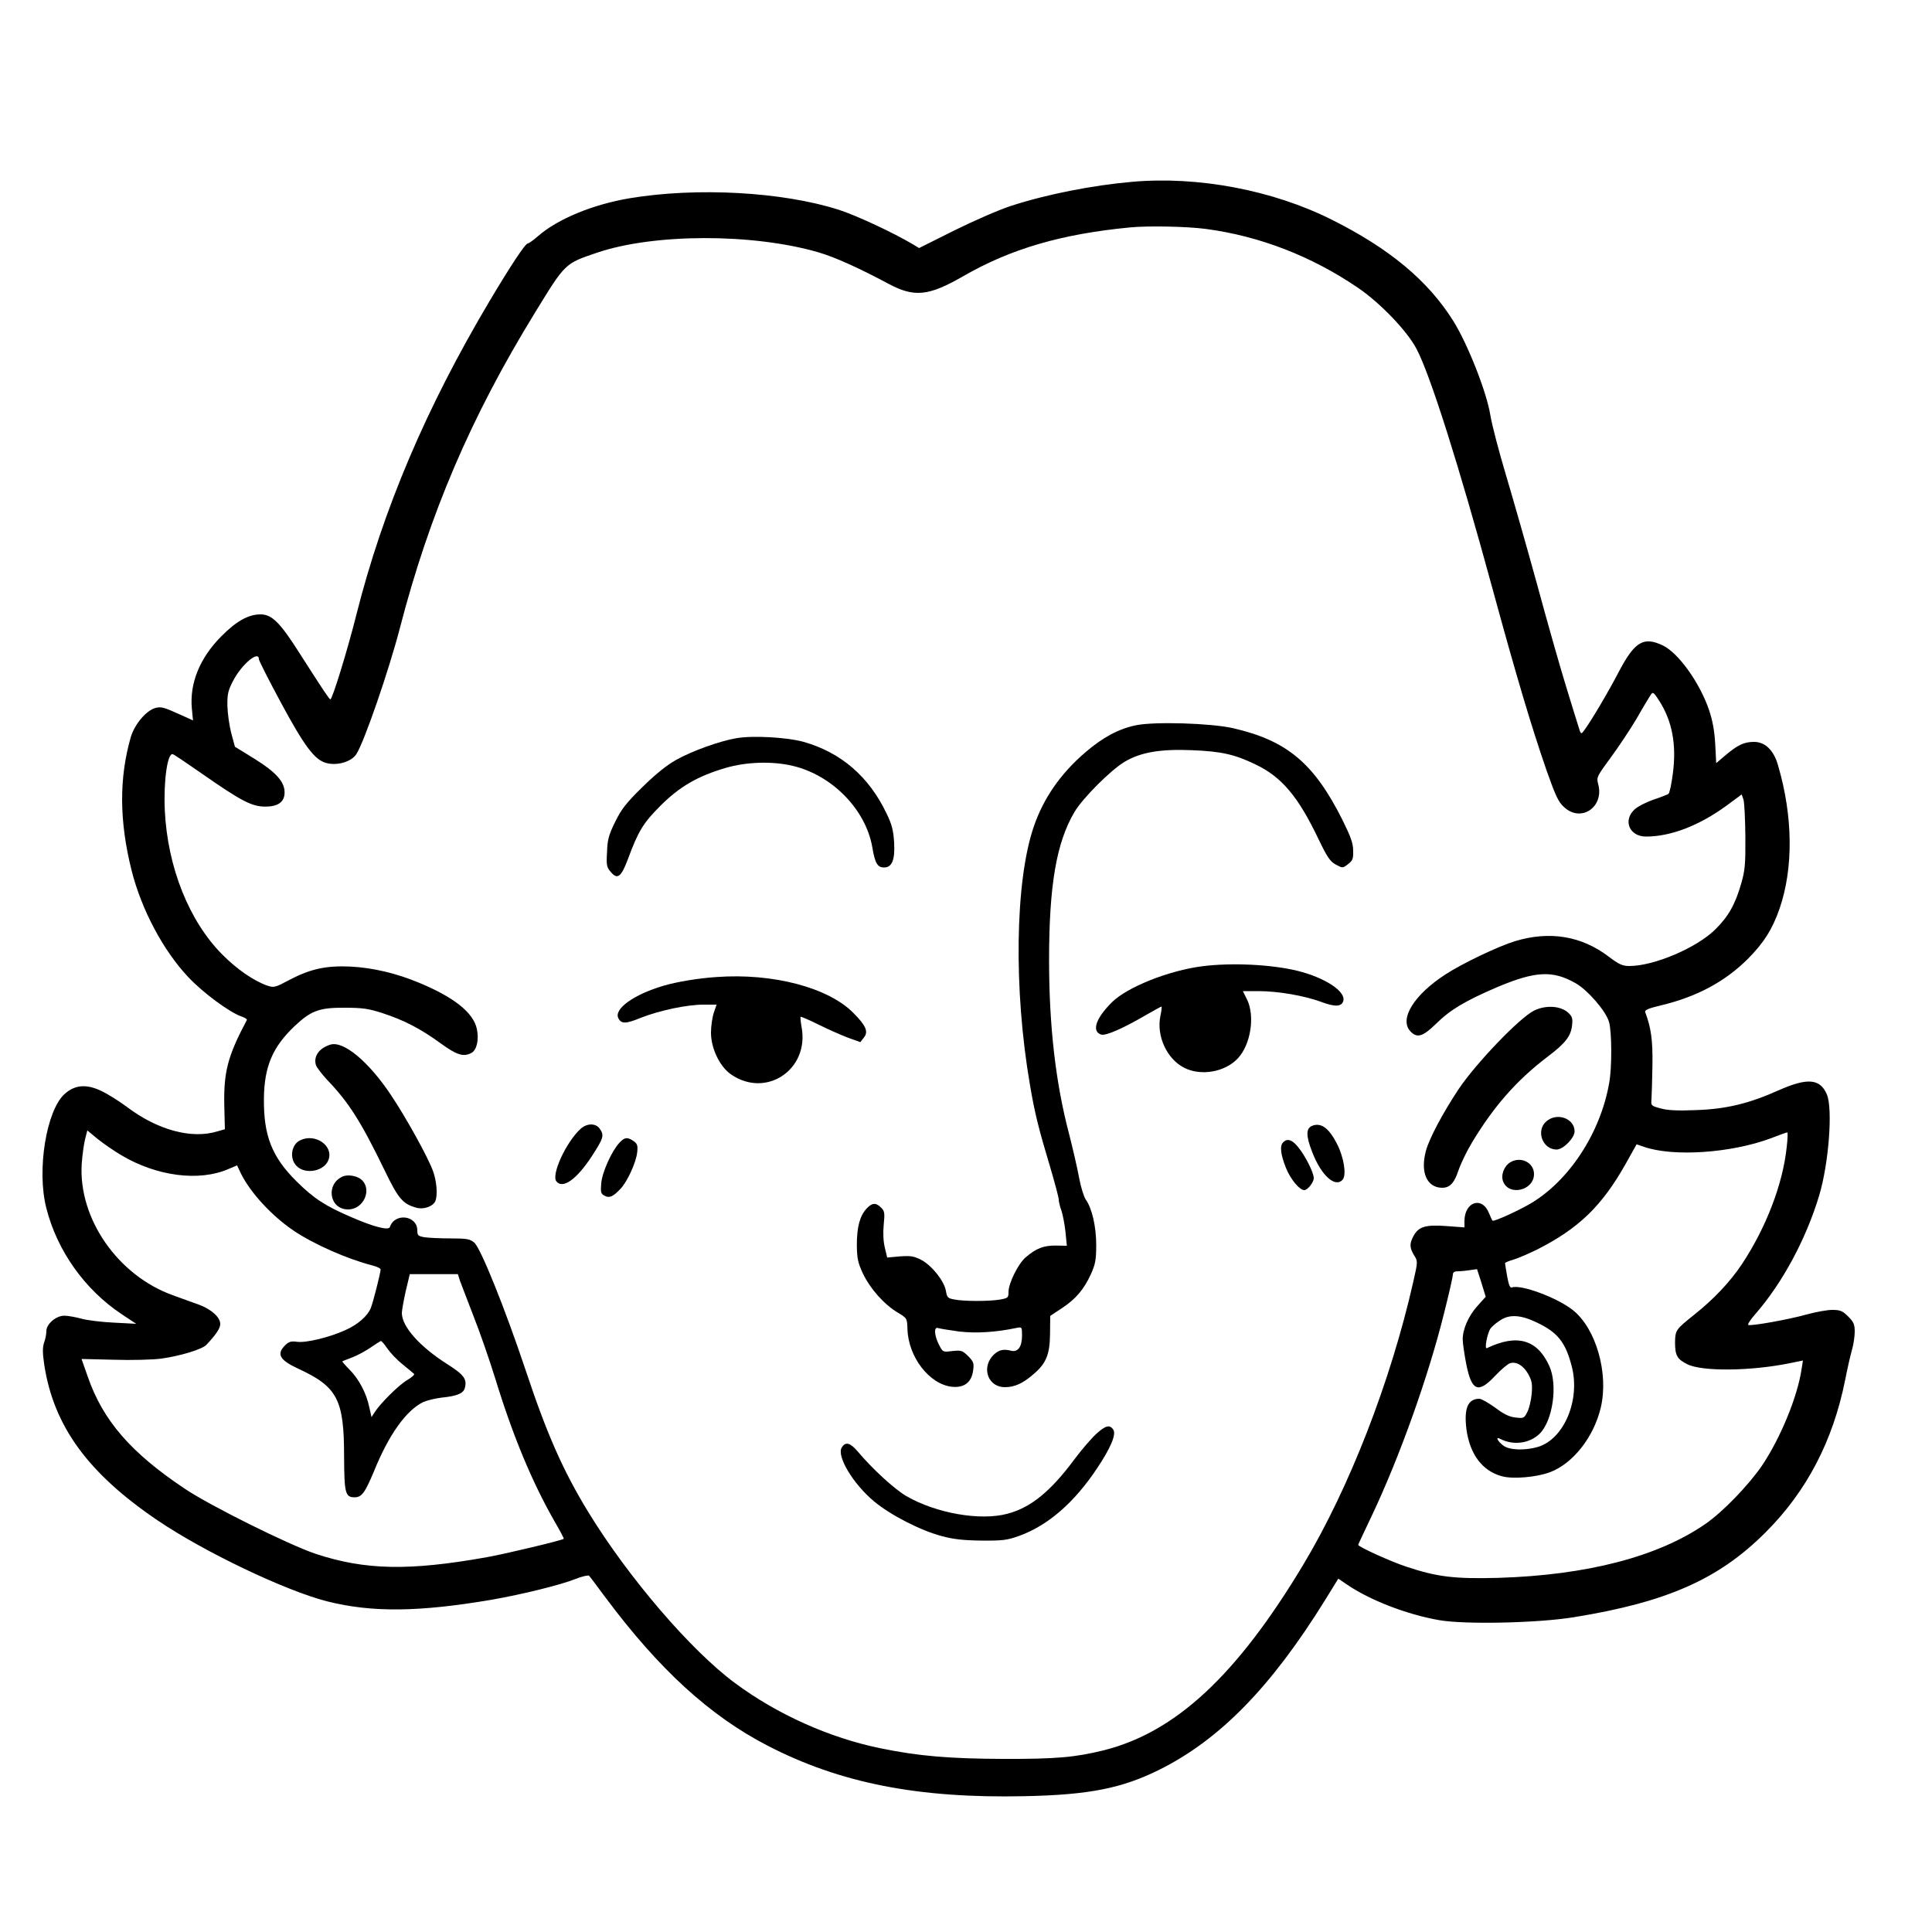 <?xml version="1.0" standalone="no"?>
<!DOCTYPE svg PUBLIC "-//W3C//DTD SVG 20010904//EN"
 "http://www.w3.org/TR/2001/REC-SVG-20010904/DTD/svg10.dtd">
<svg version="1.0" xmlns="http://www.w3.org/2000/svg"
 width="1000pt" height="1000pt" viewBox="0 0 1000 1000"
 preserveAspectRatio="xMidYMid meet">

<g transform="translate(0,1000) scale(0.1,-0.1)"
fill="#000000" stroke="none">
<path d="M5861 9059 c-207 -18 -445 -65 -629 -125 -59 -19 -190 -76 -291 -126
l-184 -92 -31 19 c-101 60 -291 149 -384 179 -290 93 -733 118 -1082 60 -191
-32 -373 -107 -475 -196 -24 -21 -48 -38 -53 -38 -13 0 -89 -115 -199 -300
-327 -550 -551 -1077 -688 -1620 -46 -184 -125 -440 -135 -440 -6 1 -38 49
-155 232 -105 166 -147 208 -207 208 -62 0 -125 -35 -203 -114 -111 -112 -164
-242 -152 -373 l6 -62 -57 26 c-95 43 -107 46 -136 39 -48 -12 -109 -84 -129
-151 -61 -212 -60 -434 4 -690 51 -203 164 -415 293 -552 77 -82 213 -182 275
-204 18 -6 30 -14 29 -18 -100 -188 -121 -270 -117 -446 l3 -120 -39 -11
c-134 -41 -311 7 -470 128 -39 29 -98 66 -132 82 -76 36 -135 31 -187 -15 -96
-84 -147 -396 -96 -593 56 -220 198 -420 388 -547 l77 -51 -115 6 c-63 3 -140
12 -170 21 -30 8 -69 15 -87 15 -43 0 -93 -43 -93 -79 0 -16 -5 -43 -12 -61
-8 -25 -8 -52 1 -114 49 -318 226 -561 586 -805 242 -164 663 -365 880 -420
232 -58 474 -55 851 9 159 28 354 76 432 107 35 14 67 21 71 17 5 -5 43 -56
86 -114 277 -371 538 -610 837 -765 377 -195 781 -274 1333 -262 334 7 503 41
698 138 313 157 576 427 855 876 l69 112 44 -30 c120 -82 312 -156 479 -185
132 -23 509 -15 694 15 484 78 753 197 996 441 212 212 347 472 410 785 12 61
28 132 36 159 8 27 14 70 14 94 0 37 -6 50 -34 78 -29 29 -41 34 -83 34 -26 0
-86 -11 -133 -24 -93 -26 -283 -60 -301 -54 -5 2 11 28 38 58 139 160 261 386
329 612 50 167 71 448 40 523 -35 82 -100 88 -249 22 -154 -69 -273 -98 -432
-103 -92 -4 -145 -1 -180 9 -49 13 -50 15 -47 48 1 19 4 97 5 174 2 131 -7
195 -37 275 -5 12 13 20 84 37 183 44 328 122 445 238 83 83 129 155 166 262
72 210 70 476 -8 742 -22 78 -67 121 -124 121 -51 0 -84 -15 -149 -70 l-47
-40 -5 98 c-4 69 -13 120 -32 177 -48 141 -158 295 -239 334 -100 48 -146 20
-228 -136 -53 -102 -146 -260 -182 -307 -14 -18 -15 -17 -29 30 -9 27 -38 123
-66 214 -28 91 -94 323 -146 515 -53 193 -126 448 -162 569 -36 120 -72 258
-80 307 -19 120 -118 370 -192 488 -131 209 -331 375 -629 524 -305 153 -691
226 -1032 196z m381 -244 c279 -37 549 -142 789 -306 115 -79 253 -223 301
-315 71 -134 220 -605 394 -1244 122 -448 201 -712 278 -935 47 -133 62 -166
91 -192 88 -83 210 0 177 119 -9 34 -7 39 63 134 40 54 102 147 137 206 34 60
68 116 74 124 9 14 15 9 42 -33 67 -105 90 -225 71 -374 -7 -55 -17 -103 -23
-108 -6 -4 -41 -18 -78 -30 -37 -13 -81 -35 -98 -51 -61 -57 -26 -140 60 -140
128 0 275 57 415 159 l80 59 9 -26 c5 -15 9 -101 10 -192 1 -145 -2 -175 -22
-245 -31 -107 -66 -169 -134 -236 -96 -95 -317 -189 -444 -189 -36 0 -54 8
-108 49 -141 107 -306 134 -486 79 -87 -27 -272 -115 -359 -172 -162 -105
-240 -231 -181 -294 35 -37 64 -28 133 39 74 73 150 118 315 189 199 84 289
89 409 20 62 -36 155 -143 171 -199 15 -48 16 -238 1 -317 -45 -257 -206 -504
-406 -623 -65 -38 -192 -96 -198 -89 -2 2 -10 20 -19 41 -35 86 -125 57 -126
-42 l0 -34 -94 7 c-108 8 -145 -3 -171 -54 -20 -38 -19 -58 4 -97 20 -31 20
-32 -4 -138 -117 -516 -331 -1067 -570 -1465 -343 -571 -659 -865 -1030 -959
-149 -37 -249 -46 -525 -45 -279 1 -438 15 -633 55 -264 54 -535 176 -752 337
-229 169 -552 546 -759 884 -132 216 -215 404 -326 738 -105 314 -231 628
-265 658 -23 19 -37 22 -123 22 -53 0 -114 3 -135 6 -33 6 -37 10 -37 35 0 79
-117 93 -142 18 -6 -19 -82 0 -197 50 -138 59 -197 98 -286 186 -128 127 -171
237 -169 430 2 165 45 266 159 374 85 80 128 96 260 95 92 0 124 -5 195 -28
113 -37 197 -81 299 -155 85 -62 120 -73 161 -51 28 15 40 69 28 125 -18 84
-120 165 -303 240 -116 48 -236 76 -350 82 -126 6 -209 -12 -317 -69 -75 -40
-80 -41 -116 -29 -70 25 -157 85 -232 161 -171 172 -283 451 -297 746 -7 152
14 301 42 290 7 -2 75 -48 151 -101 204 -142 256 -169 326 -170 68 0 101 24
101 74 0 54 -44 104 -155 173 l-102 63 -19 70 c-10 39 -19 102 -20 141 -1 59
3 79 28 127 43 86 135 164 135 115 0 -7 50 -106 112 -221 122 -227 176 -300
236 -316 56 -16 131 6 156 45 40 60 169 434 226 654 153 590 367 1091 698
1630 159 259 154 255 322 312 294 100 806 101 1146 2 83 -24 208 -80 363 -163
133 -71 207 -64 386 39 246 142 509 219 865 253 92 9 296 5 392 -8z m-5613
-4795 c182 -108 401 -137 553 -71 l45 19 20 -42 c49 -99 158 -218 273 -296
104 -70 278 -147 408 -180 23 -6 42 -15 42 -21 0 -16 -39 -171 -51 -200 -16
-40 -67 -85 -130 -113 -82 -38 -207 -68 -252 -61 -31 4 -42 1 -62 -19 -45 -45
-27 -76 68 -120 204 -94 238 -160 238 -456 1 -188 6 -210 54 -210 37 0 54 23
100 133 77 191 168 318 256 360 20 9 62 19 95 23 80 8 113 22 120 50 12 46 -4
68 -92 124 -143 91 -234 194 -234 264 0 13 9 64 20 113 l21 88 124 0 125 0 11
-35 c7 -19 38 -100 69 -180 32 -80 83 -227 114 -327 91 -297 191 -536 306
-737 28 -48 50 -89 48 -91 -10 -8 -302 -78 -398 -95 -403 -72 -630 -67 -885
17 -138 46 -547 249 -678 337 -280 187 -424 353 -503 581 l-32 91 167 -4 c92
-3 203 0 247 6 99 14 210 48 232 71 51 54 72 86 72 108 0 35 -46 76 -110 100
-30 11 -90 32 -133 48 -287 102 -492 398 -474 681 3 44 11 101 17 126 l12 47
53 -44 c30 -24 85 -62 124 -85z m8619 43 c-20 -192 -107 -418 -233 -608 -62
-92 -144 -179 -247 -261 -94 -75 -97 -79 -98 -142 0 -68 11 -87 63 -113 76
-39 333 -36 535 6 l64 13 -7 -44 c-21 -143 -109 -357 -205 -500 -70 -102 -203
-240 -293 -302 -246 -170 -614 -265 -1072 -279 -228 -6 -317 5 -476 58 -82 27
-249 103 -249 113 0 2 32 70 71 152 143 302 292 718 374 1049 25 99 45 188 45
197 0 13 8 18 28 18 15 0 43 3 62 6 l35 5 23 -71 22 -72 -44 -49 c-46 -51 -76
-121 -75 -173 0 -17 8 -73 18 -125 28 -142 62 -156 150 -62 31 33 66 62 77 65
33 10 69 -12 94 -56 19 -34 22 -51 18 -102 -3 -34 -13 -77 -23 -95 -16 -32
-19 -33 -60 -28 -32 3 -61 17 -106 51 -35 25 -71 46 -82 46 -59 0 -80 -49 -67
-156 17 -130 82 -218 184 -245 57 -16 180 -5 249 21 119 45 227 182 263 336
41 176 -25 408 -145 503 -80 64 -271 135 -316 117 -9 -3 -16 13 -24 58 -6 34
-11 65 -11 68 0 3 19 11 43 18 23 7 78 30 122 52 216 109 337 226 460 445 l56
100 38 -13 c153 -53 452 -32 656 44 44 17 83 31 86 31 3 1 2 -34 -3 -76z
m-1294 -908 c108 -51 149 -102 181 -226 46 -174 -39 -377 -174 -418 -68 -20
-148 -17 -179 6 -32 24 -43 50 -16 35 68 -35 153 -23 204 28 67 67 94 252 49
350 -62 137 -167 167 -323 92 -14 -7 2 77 19 102 8 11 32 31 53 44 47 30 105
26 186 -13z m-5949 -135 c16 -23 51 -60 79 -82 28 -23 55 -45 59 -49 5 -3 -11
-18 -35 -32 -43 -25 -139 -120 -169 -167 l-16 -25 -12 53 c-15 72 -54 145
-102 193 -22 22 -39 42 -37 43 2 1 24 10 51 20 26 10 69 33 95 51 26 18 50 33
53 34 4 1 19 -17 34 -39z"/>
<path d="M5879 6246 c-90 -19 -170 -62 -260 -139 -130 -111 -219 -240 -269
-388 -96 -282 -104 -841 -19 -1334 24 -144 46 -231 105 -427 24 -82 44 -156
44 -167 0 -10 6 -36 14 -57 7 -22 17 -72 21 -111 l7 -71 -59 1 c-62 0 -99 -14
-153 -60 -39 -32 -90 -135 -90 -180 0 -30 -2 -32 -47 -40 -57 -9 -184 -9 -234
1 -33 6 -37 10 -43 44 -8 50 -71 130 -126 160 -39 20 -54 23 -112 19 l-66 -6
-12 51 c-8 31 -10 76 -6 118 6 61 5 71 -13 89 -28 28 -47 26 -76 -5 -35 -38
-50 -96 -50 -189 1 -69 5 -90 32 -148 37 -77 109 -159 180 -201 48 -29 48 -30
50 -85 4 -145 114 -287 231 -299 63 -6 101 23 109 85 5 38 2 45 -26 74 -30 29
-36 31 -82 26 -49 -6 -49 -6 -69 33 -25 49 -27 95 -4 86 9 -3 58 -11 109 -18
88 -10 189 -4 298 19 26 5 27 4 27 -39 0 -59 -21 -89 -58 -79 -42 11 -69 2
-97 -30 -55 -67 -17 -159 66 -159 50 0 93 19 148 67 66 56 85 102 86 210 l1
92 62 41 c72 48 112 96 149 176 22 50 27 72 27 149 0 97 -22 191 -54 236 -10
14 -26 66 -35 115 -9 49 -32 148 -50 219 -71 267 -105 564 -105 906 0 387 38
609 132 767 42 71 188 217 259 259 82 49 184 67 349 60 150 -6 219 -21 327
-73 137 -65 222 -166 328 -388 45 -94 60 -115 89 -131 35 -19 36 -19 63 2 24
18 28 27 27 69 0 39 -12 72 -56 161 -147 293 -287 410 -566 474 -115 26 -406
35 -503 15z"/>
<path d="M3811 6179 c-88 -15 -231 -67 -311 -112 -50 -28 -108 -75 -176 -142
-84 -82 -108 -114 -140 -179 -33 -67 -40 -92 -42 -156 -4 -69 -2 -79 20 -104
34 -40 53 -26 88 67 54 146 79 187 169 277 99 99 193 153 336 195 108 32 243
36 348 11 204 -48 378 -226 412 -421 14 -84 27 -105 61 -105 41 0 57 39 52
129 -4 63 -11 93 -40 152 -91 190 -235 314 -428 369 -87 24 -265 34 -349 19z"/>
<path d="M6225 4999 c-175 -22 -390 -108 -469 -186 -85 -84 -107 -152 -56
-168 24 -7 113 32 231 101 42 24 78 44 81 44 2 0 0 -22 -6 -49 -21 -104 34
-223 124 -268 86 -44 211 -22 277 49 67 71 90 220 47 306 l-21 42 81 0 c102 0
239 -24 325 -56 72 -27 106 -25 114 6 13 49 -96 120 -237 155 -135 33 -338 43
-491 24z"/>
<path d="M3710 4943 c-94 -6 -208 -25 -275 -45 -154 -45 -260 -121 -234 -169
15 -29 38 -29 116 3 97 38 237 68 325 68 l67 0 -14 -41 c-8 -23 -15 -70 -15
-104 0 -82 46 -177 105 -217 182 -124 405 27 364 246 -5 27 -7 51 -5 53 2 2
44 -16 92 -40 49 -24 118 -55 153 -68 l64 -23 18 23 c25 30 12 62 -53 127
-129 132 -416 208 -708 187z"/>
<path d="M7940 4769 c-76 -38 -303 -275 -392 -409 -82 -124 -149 -251 -167
-315 -28 -102 -2 -178 64 -191 52 -9 79 13 104 88 12 35 43 100 71 146 113
187 229 319 387 440 96 72 124 109 130 165 4 36 1 46 -21 66 -38 35 -116 40
-176 10z"/>
<path d="M1710 4593 c-58 -18 -88 -60 -75 -105 4 -13 31 -48 59 -78 112 -117
174 -215 296 -466 71 -148 95 -176 165 -195 39 -11 88 7 99 36 12 32 6 105
-14 157 -27 72 -138 273 -215 388 -116 175 -247 284 -315 263z"/>
<path d="M8004 4196 c-56 -48 -20 -146 53 -146 34 0 93 60 93 94 0 67 -91 100
-146 52z"/>
<path d="M3006 4158 c-76 -69 -154 -239 -126 -273 33 -40 103 9 181 127 63 97
68 111 43 146 -20 29 -65 29 -98 0z"/>
<path d="M6792 4173 c-33 -13 -33 -52 0 -136 46 -121 120 -188 158 -142 20 24
6 114 -29 183 -42 83 -83 113 -129 95z"/>
<path d="M1554 4098 c-47 -22 -57 -95 -19 -133 45 -46 143 -28 165 31 28 73
-68 140 -146 102z"/>
<path d="M3206 4085 c-40 -43 -89 -152 -94 -209 -4 -47 -2 -55 17 -65 25 -14
44 -5 83 36 35 37 80 135 86 188 4 36 1 45 -19 59 -32 22 -46 20 -73 -9z"/>
<path d="M6642 4088 c-19 -19 -14 -62 14 -133 24 -59 70 -115 95 -115 17 0 49
40 49 62 0 29 -44 116 -82 162 -30 37 -55 45 -76 24z"/>
<path d="M7819 3985 c-33 -18 -52 -66 -39 -100 30 -78 160 -47 160 38 0 59
-67 93 -121 62z"/>
<path d="M1775 3911 c-91 -39 -71 -171 27 -171 80 0 126 103 69 154 -22 20
-70 28 -96 17z"/>
<path d="M5674 2578 c-26 -24 -77 -83 -114 -133 -122 -164 -224 -248 -345
-280 -141 -38 -370 2 -525 92 -61 36 -174 139 -252 232 -38 44 -62 50 -81 19
-28 -44 58 -188 167 -279 85 -71 241 -151 351 -180 59 -16 112 -22 205 -23
111 -1 133 2 197 25 148 54 284 172 402 350 69 103 99 174 84 198 -18 29 -41
23 -89 -21z"/>
</g>
</svg>
